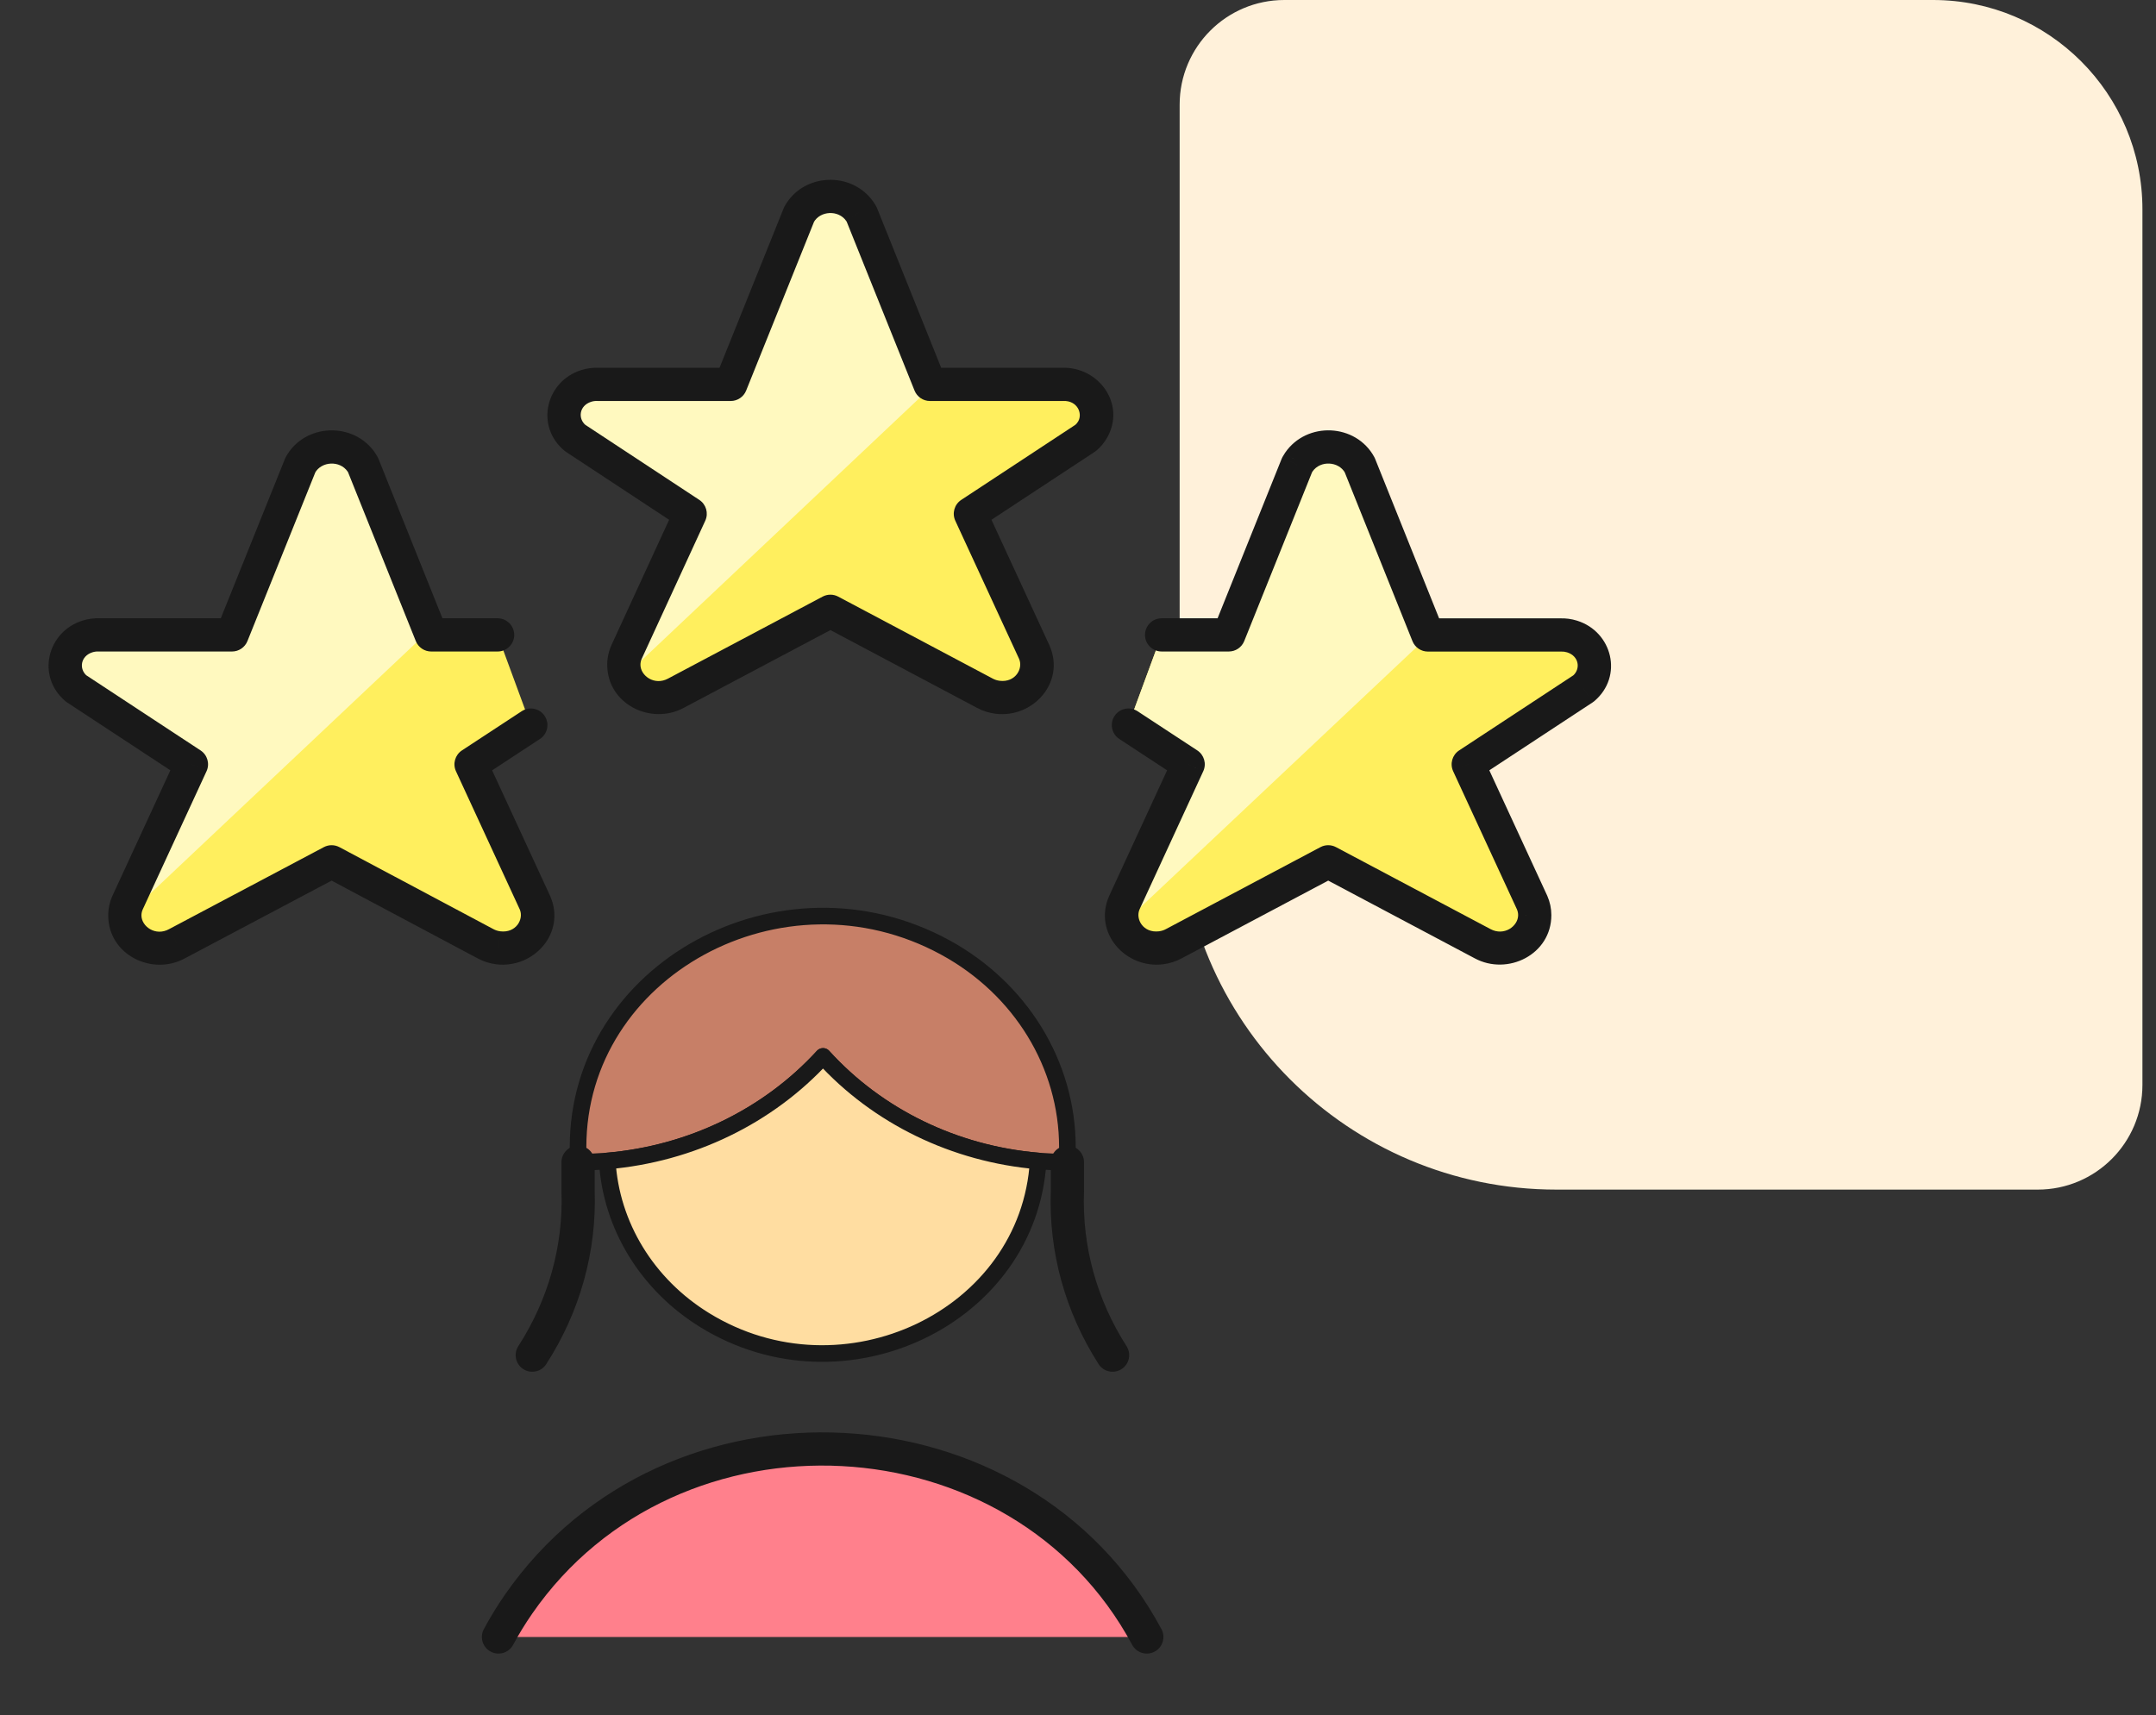 <svg width="274" height="218" viewBox="0 0 274 218" fill="none" xmlns="http://www.w3.org/2000/svg" xmlns:xlink="http://www.w3.org/1999/xlink">
<rect x="0" y="0" width="274" height="218" fill="#333333" stroke="none"/>
<path d="M149.918,103.326C149.918,129.772 171.357,151.211 197.802,151.211L258.974,151.211C266.32,151.211 272.275,145.256 272.276,137.909L272.276,26.602C272.276,11.91 260.365,0 245.673,0L163.219,0C155.873,0 149.918,5.955 149.918,13.301Z" fill="#FFF1DA"/>
<path d="M135.654,145.823L135.654,147.734C134.388,147.734 133.207,147.654 131.94,147.575C121.336,146.683 111.522,141.912 104.599,134.28C97.632,141.9 87.798,146.667 77.174,147.575C75.908,147.654 74.727,147.734 73.461,147.734L73.461,145.823C73.461,123.24 99.374,109.126 120.105,120.417C129.726,125.657 135.654,135.342 135.654,145.823Z" fill="#C77F67" stroke="#191919" stroke-width="2.111" stroke-miterlimit="3.999" stroke-linecap="round" stroke-linejoin="round"/>
<path d="M75.577,147.734C75.577,146.568 74.632,145.623 73.467,145.623C72.301,145.623 71.356,146.568 71.356,147.734L75.577,147.734ZM73.467,151.395L71.356,151.395C71.356,151.419 71.356,151.444 71.357,151.468L73.467,151.395ZM65.872,171.107C65.239,172.087 65.52,173.393 66.499,174.026C67.478,174.658 68.785,174.377 69.417,173.398L65.872,171.107ZM71.356,147.734L71.356,151.395L75.577,151.395L75.577,147.734L71.356,147.734ZM71.357,151.468C71.594,158.369 69.692,165.193 65.872,171.107L69.417,173.398C73.698,166.772 75.843,159.1 75.576,151.323L71.357,151.468Z" fill="#191919"/>
<path d="M137.765,147.734C137.765,146.568 136.82,145.623 135.654,145.623C134.489,145.623 133.544,146.568 133.544,147.734L137.765,147.734ZM135.654,151.395L137.764,151.475C137.765,151.449 137.765,151.422 137.765,151.395L135.654,151.395ZM139.616,173.391C140.245,174.373 141.55,174.659 142.532,174.03C143.514,173.401 143.8,172.096 143.171,171.114L139.616,173.391ZM133.544,147.734L133.544,151.395L137.765,151.395L137.765,147.734L133.544,147.734ZM133.545,151.316C133.251,159.084 135.366,166.757 139.616,173.391L143.171,171.114C139.377,165.192 137.503,158.368 137.764,151.475L133.545,151.316Z" fill="#191919"/>
<path d="M131.938,147.575C130.768,167.461 107.217,178.695 89.547,167.795C82.249,163.294 77.655,155.787 77.172,147.575C87.796,146.667 97.629,141.9 104.597,134.28C111.519,141.912 121.333,146.684 131.938,147.575Z" fill="#FFDDA1" stroke="#191919" stroke-width="2.111" stroke-miterlimit="3.999" stroke-linecap="round" stroke-linejoin="round"/>
<path d="M145.745,208.076C129.705,178.158 85.348,175.841 65.904,203.906C64.972,205.251 64.12,206.643 63.352,208.076Z" fill="#FF808C"/>
<path d="M143.885,209.074C144.436,210.101 145.715,210.487 146.743,209.937C147.77,209.386 148.157,208.106 147.606,207.079L143.885,209.074ZM65.904,203.906L64.169,202.704L64.169,202.704L65.904,203.906ZM61.491,207.079C60.94,208.106 61.327,209.385 62.354,209.936C63.381,210.487 64.661,210.101 65.212,209.074L61.491,207.079ZM147.606,207.079C130.808,175.748 84.497,173.363 64.169,202.704L67.639,205.108C86.199,178.319 128.602,180.568 143.885,209.074L147.606,207.079ZM64.169,202.704C63.191,204.115 62.298,205.575 61.491,207.079L65.212,209.074C65.943,207.711 66.752,206.388 67.639,205.108L64.169,202.704Z" fill="#191919"/>
<path d="M143.408,92.166L151.002,97.149L142.893,114.734C141.585,117.699 144.169,120.888 147.545,120.474C148.125,120.404 148.682,120.225 149.187,119.949L168.799,109.544L188.411,119.949C191.367,121.551 195.054,119.533 195.046,116.315C195.046,115.773 194.932,115.236 194.714,114.734L186.596,97.149L201.246,87.516C203.618,85.515 202.805,81.841 199.781,80.903C199.318,80.759 198.83,80.693 198.342,80.71L181.465,80.71L172.799,59.104C171.226,56.215 166.928,56.014 165.062,58.743C164.982,58.861 164.909,58.981 164.841,59.104L156.167,80.702L147.626,80.702Z" fill="#FFEF5E"/>
<path d="M181.499,80.702L172.8,59.104C171.226,56.214 166.929,56.015 165.062,58.744C164.982,58.861 164.909,58.981 164.841,59.104L156.167,80.702L147.627,80.702L143.408,92.158L151.003,97.141L142.893,114.727C142.529,115.575 142.475,116.514 142.741,117.394L181.676,80.702L181.499,80.702Z" fill="#FFF9BF"/>
<path d="M67.46,92.167L59.866,97.15L67.983,114.735C69.291,117.7 66.706,120.889 63.33,120.475C62.752,120.405 62.193,120.225 61.688,119.95L42.144,109.545L22.508,119.95C19.576,121.57 15.885,119.587 15.864,116.382C15.86,115.817 15.979,115.256 16.212,114.735L24.33,97.149L9.681,87.517C7.3,85.524 8.1,81.847 11.12,80.898C11.6,80.747 12.104,80.681 12.61,80.702L29.486,80.702L38.178,59.097C39.765,56.207 44.072,56.022 45.931,58.762C46.005,58.871 46.073,58.982 46.135,59.097L54.802,80.702L63.241,80.702Z" fill="#FFEF5E"/>
<path d="M16.061,116.447L54.548,80.137L46.11,59.104C44.538,56.214 40.239,56.015 38.373,58.744C38.293,58.861 38.22,58.981 38.152,59.104L29.486,80.702L12.609,80.702C9.428,80.595 7.317,83.777 8.809,86.43C9.038,86.836 9.342,87.201 9.706,87.508L24.355,97.141L16.237,114.727C16.048,115.281 15.988,115.868 16.061,116.447Z" fill="#FFF9BF"/>
<path d="M109.51,27.26L118.184,48.858L135.062,48.858C138.243,48.745 140.36,51.923 138.874,54.578C138.645,54.988 138.339,55.356 137.974,55.664L123.324,65.305L131.442,82.891C132.75,85.856 130.165,89.044 126.79,88.63C126.21,88.559 125.652,88.381 125.147,88.106L105.535,77.701L85.915,88.106C82.969,89.712 79.283,87.707 79.281,84.496C79.281,83.945 79.396,83.399 79.621,82.891L87.713,65.305L73.089,55.673C70.702,53.695 71.479,50.022 74.488,49.06C74.971,48.905 75.482,48.837 75.992,48.858L92.869,48.858L101.552,27.26C103.124,24.37 107.423,24.171 109.289,26.9C109.37,27.017 109.444,27.137 109.51,27.26Z" fill="#FFEF5E"/>
<path d="M118.188,48.859L109.514,27.261C107.927,24.371 103.619,24.186 101.76,26.927C101.687,27.035 101.618,27.147 101.556,27.261L92.873,48.859L75.995,48.859C72.814,48.752 70.704,51.934 72.196,54.586C72.425,54.993 72.728,55.358 73.093,55.665L87.717,65.298L79.624,82.884C79.257,83.805 79.257,84.82 79.624,85.742L118.694,48.859L118.188,48.859Z" fill="#FFF9BF"/>
<path d="M109.51,27.26L111.469,26.473C111.439,26.4 111.406,26.329 111.369,26.26L109.51,27.26ZM118.184,48.858L116.226,49.645C116.547,50.445 117.322,50.969 118.184,50.969L118.184,48.858ZM135.062,48.858L135.062,50.969C135.087,50.969 135.112,50.968 135.137,50.967L135.062,48.858ZM138.874,54.578L137.032,53.547L137.031,53.549L138.874,54.578ZM137.974,55.664L139.134,57.428C139.204,57.382 139.271,57.332 139.335,57.278L137.974,55.664ZM123.324,65.305L122.163,63.542C121.291,64.116 120.97,65.242 121.407,66.19L123.324,65.305ZM131.442,82.891L133.374,82.039C133.369,82.028 133.364,82.017 133.359,82.006L131.442,82.891ZM126.79,88.63L126.532,90.725L126.533,90.726L126.79,88.63ZM125.147,88.106L126.158,86.252L126.136,86.241L125.147,88.106ZM105.535,77.701L106.524,75.836C105.906,75.508 105.165,75.508 104.546,75.836L105.535,77.701ZM85.915,88.106L84.926,86.241L84.905,86.252L85.915,88.106ZM79.281,84.496L81.392,84.495L81.392,84.493L79.281,84.496ZM79.621,82.891L77.703,82.008C77.698,82.018 77.694,82.028 77.69,82.038L79.621,82.891ZM87.713,65.305L89.631,66.187C90.067,65.24 89.745,64.116 88.874,63.542L87.713,65.305ZM73.089,55.673L71.743,57.298C71.802,57.347 71.864,57.393 71.928,57.435L73.089,55.673ZM74.488,49.06L73.845,47.049L73.845,47.049L74.488,49.06ZM75.992,48.858L75.905,50.967C75.934,50.968 75.963,50.969 75.992,50.969L75.992,48.858ZM92.869,48.858L92.869,50.969C93.731,50.969 94.506,50.445 94.827,49.645L92.869,48.858ZM101.552,27.26L99.698,26.251C99.659,26.323 99.624,26.397 99.594,26.473L101.552,27.26ZM109.289,26.9L107.547,28.091L107.549,28.094L109.289,26.9ZM107.551,28.047L116.226,49.645L120.143,48.071L111.469,26.473L107.551,28.047ZM118.184,50.969L135.062,50.969L135.062,46.747L118.184,46.747L118.184,50.969ZM135.137,50.967C136.904,50.904 137.604,52.524 137.032,53.547L140.716,55.609C143.116,51.321 139.582,46.585 134.987,46.749L135.137,50.967ZM137.031,53.549C136.93,53.73 136.79,53.902 136.612,54.051L139.335,57.278C139.889,56.81 140.36,56.246 140.717,55.607L137.031,53.549ZM136.813,53.901L122.163,63.542L124.484,67.068L139.134,57.428L136.813,53.901ZM121.407,66.19L129.526,83.776L133.359,82.006L125.24,64.42L121.407,66.19ZM129.511,83.743C130.061,84.99 129.039,86.78 127.047,86.535L126.533,90.726C131.291,91.309 135.438,86.721 133.374,82.039L129.511,83.743ZM127.048,86.535C126.727,86.496 126.425,86.398 126.158,86.253L124.136,89.959C124.88,90.364 125.694,90.622 126.532,90.725L127.048,86.535ZM126.136,86.241L106.524,75.836L104.546,79.565L124.158,89.97L126.136,86.241ZM104.546,75.836L84.926,86.241L86.904,89.97L106.524,79.566L104.546,75.836ZM84.905,86.252C83.182,87.192 81.393,85.901 81.392,84.495L77.171,84.497C77.173,89.512 82.755,92.233 86.926,89.959L84.905,86.252ZM81.392,84.493C81.392,84.24 81.445,83.985 81.552,83.743L77.69,82.038C77.347,82.813 77.17,83.65 77.171,84.499L81.392,84.493ZM81.538,83.773L89.631,66.187L85.796,64.423L77.703,82.008L81.538,83.773ZM88.874,63.542L74.25,53.91L71.928,57.435L86.552,67.068L88.874,63.542ZM74.436,54.047C73.41,53.198 73.614,51.555 75.13,51.07L73.845,47.049C69.343,48.488 67.993,54.193 71.743,57.298L74.436,54.047ZM75.13,51.07C75.377,50.992 75.64,50.956 75.905,50.967L76.079,46.749C75.323,46.718 74.566,46.819 73.845,47.049L75.13,51.07ZM75.992,50.969L92.869,50.969L92.869,46.747L75.992,46.747L75.992,50.969ZM94.827,49.645L103.511,28.047L99.594,26.473L90.911,48.071L94.827,49.645ZM103.406,28.269C104.214,26.785 106.558,26.645 107.547,28.091L111.031,25.708C108.288,21.696 102.035,21.956 99.698,26.251L103.406,28.269ZM107.549,28.094C107.591,28.156 107.625,28.211 107.651,28.26L111.369,26.26C111.263,26.063 111.148,25.878 111.029,25.705L107.549,28.094Z" fill="#191919"/>
<path d="M68.618,93.931C69.593,93.292 69.864,91.983 69.225,91.009C68.585,90.034 67.276,89.762 66.302,90.402L68.618,93.931ZM59.866,97.15L58.707,95.385C57.834,95.959 57.511,97.086 57.949,98.035L59.866,97.15ZM67.983,114.735L69.914,113.883C69.909,113.872 69.904,113.862 69.899,113.851L67.983,114.735ZM63.33,120.475L63.588,118.38L63.584,118.379L63.33,120.475ZM61.688,119.95L62.697,118.096L62.68,118.087L61.688,119.95ZM42.144,109.545L43.136,107.682C42.518,107.353 41.776,107.352 41.156,107.68L42.144,109.545ZM22.508,119.95L21.52,118.085C21.509,118.091 21.498,118.097 21.487,118.103L22.508,119.95ZM15.864,116.382L17.975,116.368L17.975,116.367L15.864,116.382ZM16.212,114.735L14.296,113.851L14.286,113.873L16.212,114.735ZM24.33,97.149L26.247,98.034C26.685,97.086 26.363,95.96 25.49,95.386L24.33,97.149ZM9.681,87.517L8.326,89.136C8.388,89.188 8.454,89.236 8.521,89.281L9.681,87.517ZM11.12,80.898L11.752,82.912L11.753,82.912L11.12,80.898ZM12.61,80.702L12.522,82.811C12.551,82.813 12.58,82.813 12.61,82.813L12.61,80.702ZM29.486,80.702L29.486,82.813C30.348,82.813 31.123,82.29 31.445,81.49L29.486,80.702ZM38.178,59.097L36.328,58.081C36.287,58.155 36.251,58.231 36.22,58.309L38.178,59.097ZM45.931,58.762L44.184,59.947L44.186,59.949L45.931,58.762ZM46.135,59.097L48.094,58.311C48.063,58.233 48.027,58.157 47.987,58.083L46.135,59.097ZM54.802,80.702L52.843,81.488C53.164,82.289 53.939,82.813 54.802,82.813L54.802,80.702ZM63.241,82.813C64.406,82.813 65.351,81.868 65.351,80.702C65.351,79.537 64.406,78.592 63.241,78.592L63.241,82.813ZM66.302,90.402L58.707,95.385L61.024,98.915L68.618,93.931L66.302,90.402ZM57.949,98.035L66.066,115.62L69.899,113.851L61.782,96.266L57.949,98.035ZM66.052,115.588C66.602,116.835 65.581,118.624 63.588,118.38L63.073,122.57C67.832,123.153 71.98,118.566 69.914,113.883L66.052,115.588ZM63.584,118.379C63.27,118.341 62.968,118.244 62.697,118.096L60.679,121.804C61.419,122.207 62.234,122.468 63.077,122.57L63.584,118.379ZM62.68,118.087L43.136,107.682L41.152,111.409L60.696,121.814L62.68,118.087ZM41.156,107.68L21.52,118.085L23.496,121.816L43.133,111.411L41.156,107.68ZM21.487,118.103C19.777,119.047 17.984,117.771 17.975,116.368L13.754,116.396C13.786,121.403 19.375,124.092 23.528,121.798L21.487,118.103ZM17.975,116.367C17.973,116.108 18.028,115.846 18.139,115.598L14.286,113.873C13.931,114.666 13.748,115.526 13.754,116.397L17.975,116.367ZM18.129,115.62L26.247,98.034L22.414,96.265L14.296,113.851L18.129,115.62ZM25.49,95.386L10.841,85.753L8.521,89.281L23.171,98.913L25.49,95.386ZM11.036,85.899C10.013,85.043 10.224,83.392 11.752,82.912L10.488,78.885C5.975,80.301 4.587,86.005 8.326,89.136L11.036,85.899ZM11.753,82.912C11.998,82.835 12.258,82.8 12.522,82.811L12.698,78.594C11.951,78.562 11.202,78.66 10.487,78.885L11.753,82.912ZM12.61,82.813L29.486,82.813L29.486,78.592L12.61,78.592L12.61,82.813ZM31.445,81.49L40.136,59.885L36.22,58.309L27.528,79.915L31.445,81.49ZM40.028,60.113C40.846,58.624 43.199,58.495 44.184,59.947L47.678,57.577C44.945,53.549 38.684,53.791 36.328,58.081L40.028,60.113ZM44.186,59.949C44.22,59.999 44.252,60.053 44.284,60.111L47.987,58.083C47.893,57.912 47.79,57.742 47.676,57.575L44.186,59.949ZM44.176,59.883L52.843,81.488L56.761,79.917L48.094,58.311L44.176,59.883ZM54.802,82.813L63.241,82.813L63.241,78.592L54.802,78.592L54.802,82.813Z" fill="#191919"/>
<path d="M144.566,90.401C143.591,89.762 142.283,90.033 141.643,91.008C141.003,91.982 141.275,93.291 142.25,93.931L144.566,90.401ZM151.002,97.149L152.918,98.033C153.356,97.084 153.033,95.958 152.16,95.385L151.002,97.149ZM142.893,114.734L140.976,113.851C140.971,113.861 140.966,113.872 140.961,113.883L142.893,114.734ZM147.545,120.474L147.289,118.379L147.289,118.379L147.545,120.474ZM149.187,119.949L148.198,118.085L148.176,118.097L149.187,119.949ZM168.799,109.544L169.788,107.68C169.17,107.352 168.428,107.352 167.81,107.68L168.799,109.544ZM188.411,119.949L189.416,118.093L189.4,118.085L188.411,119.949ZM195.046,116.315L192.936,116.319L192.936,116.321L195.046,116.315ZM194.714,114.734L196.65,113.893C196.644,113.878 196.637,113.864 196.631,113.85L194.714,114.734ZM186.596,97.149L185.436,95.386C184.563,95.96 184.241,97.086 184.679,98.034L186.596,97.149ZM201.246,87.516L202.405,89.28C202.475,89.234 202.543,89.184 202.607,89.13L201.246,87.516ZM199.781,80.903L199.153,82.918L199.156,82.919L199.781,80.903ZM198.342,80.71L198.342,82.821C198.366,82.821 198.39,82.82 198.413,82.82L198.342,80.71ZM181.465,80.71L179.506,81.496C179.827,82.296 180.603,82.821 181.465,82.821L181.465,80.71ZM172.799,59.104L174.758,58.318C174.727,58.242 174.692,58.167 174.653,58.095L172.799,59.104ZM165.062,58.743L163.319,57.552L163.315,57.558L165.062,58.743ZM164.841,59.104L162.993,58.083C162.951,58.159 162.914,58.237 162.882,58.317L164.841,59.104ZM156.167,80.702L156.167,82.812C157.029,82.812 157.804,82.288 158.125,81.488L156.167,80.702ZM147.626,78.591C146.461,78.591 145.516,79.536 145.516,80.702C145.516,81.867 146.461,82.812 147.626,82.812L147.626,78.591ZM142.25,93.931L149.844,98.914L152.16,95.385L144.566,90.401L142.25,93.931ZM149.085,96.266L140.976,113.851L144.809,115.618L152.918,98.033L149.085,96.266ZM140.961,113.883C138.897,118.565 143.043,123.152 147.802,122.57L147.289,118.379C145.295,118.623 144.274,116.834 144.824,115.586L140.961,113.883ZM147.801,122.57C148.642,122.467 149.456,122.207 150.199,121.802L148.176,118.097C147.908,118.243 147.607,118.34 147.289,118.379L147.801,122.57ZM150.177,121.814L169.788,111.409L167.81,107.68L148.198,118.085L150.177,121.814ZM167.81,111.409L187.422,121.814L189.4,118.085L169.788,107.68L167.81,111.409ZM187.405,121.805C191.587,124.071 197.17,121.333 197.157,116.31L192.936,116.321C192.939,117.732 191.148,119.031 189.416,118.094L187.405,121.805ZM197.157,116.312C197.156,115.477 196.982,114.655 196.65,113.893L192.779,115.576C192.883,115.817 192.935,116.068 192.936,116.319L197.157,116.312ZM196.631,113.85L188.512,96.265L184.679,98.034L192.798,115.619L196.631,113.85ZM187.755,98.913L202.405,89.28L200.086,85.753L185.436,95.386L187.755,98.913ZM202.607,89.13C206.334,85.985 204.922,80.287 200.406,78.887L199.156,82.919C200.687,83.394 200.902,85.044 199.885,85.903L202.607,89.13ZM200.409,78.888C199.718,78.672 198.993,78.576 198.271,78.6L198.413,82.82C198.667,82.811 198.919,82.845 199.153,82.918L200.409,78.888ZM198.342,78.599L181.465,78.599L181.465,82.821L198.342,82.821L198.342,78.599ZM183.424,79.924L174.758,58.318L170.84,59.89L179.506,81.496L183.424,79.924ZM174.653,58.095C172.316,53.801 166.064,53.539 163.319,57.552L166.804,59.935C167.793,58.489 170.137,58.629 170.945,60.113L174.653,58.095ZM163.315,57.558C163.198,57.731 163.091,57.906 162.993,58.083L166.689,60.124C166.727,60.055 166.767,59.99 166.808,59.929L163.315,57.558ZM162.882,58.317L154.208,79.915L158.125,81.488L166.8,59.891L162.882,58.317ZM156.167,78.591L147.626,78.591L147.626,82.812L156.167,82.812L156.167,78.591Z" fill="#191919"/>
</svg>
